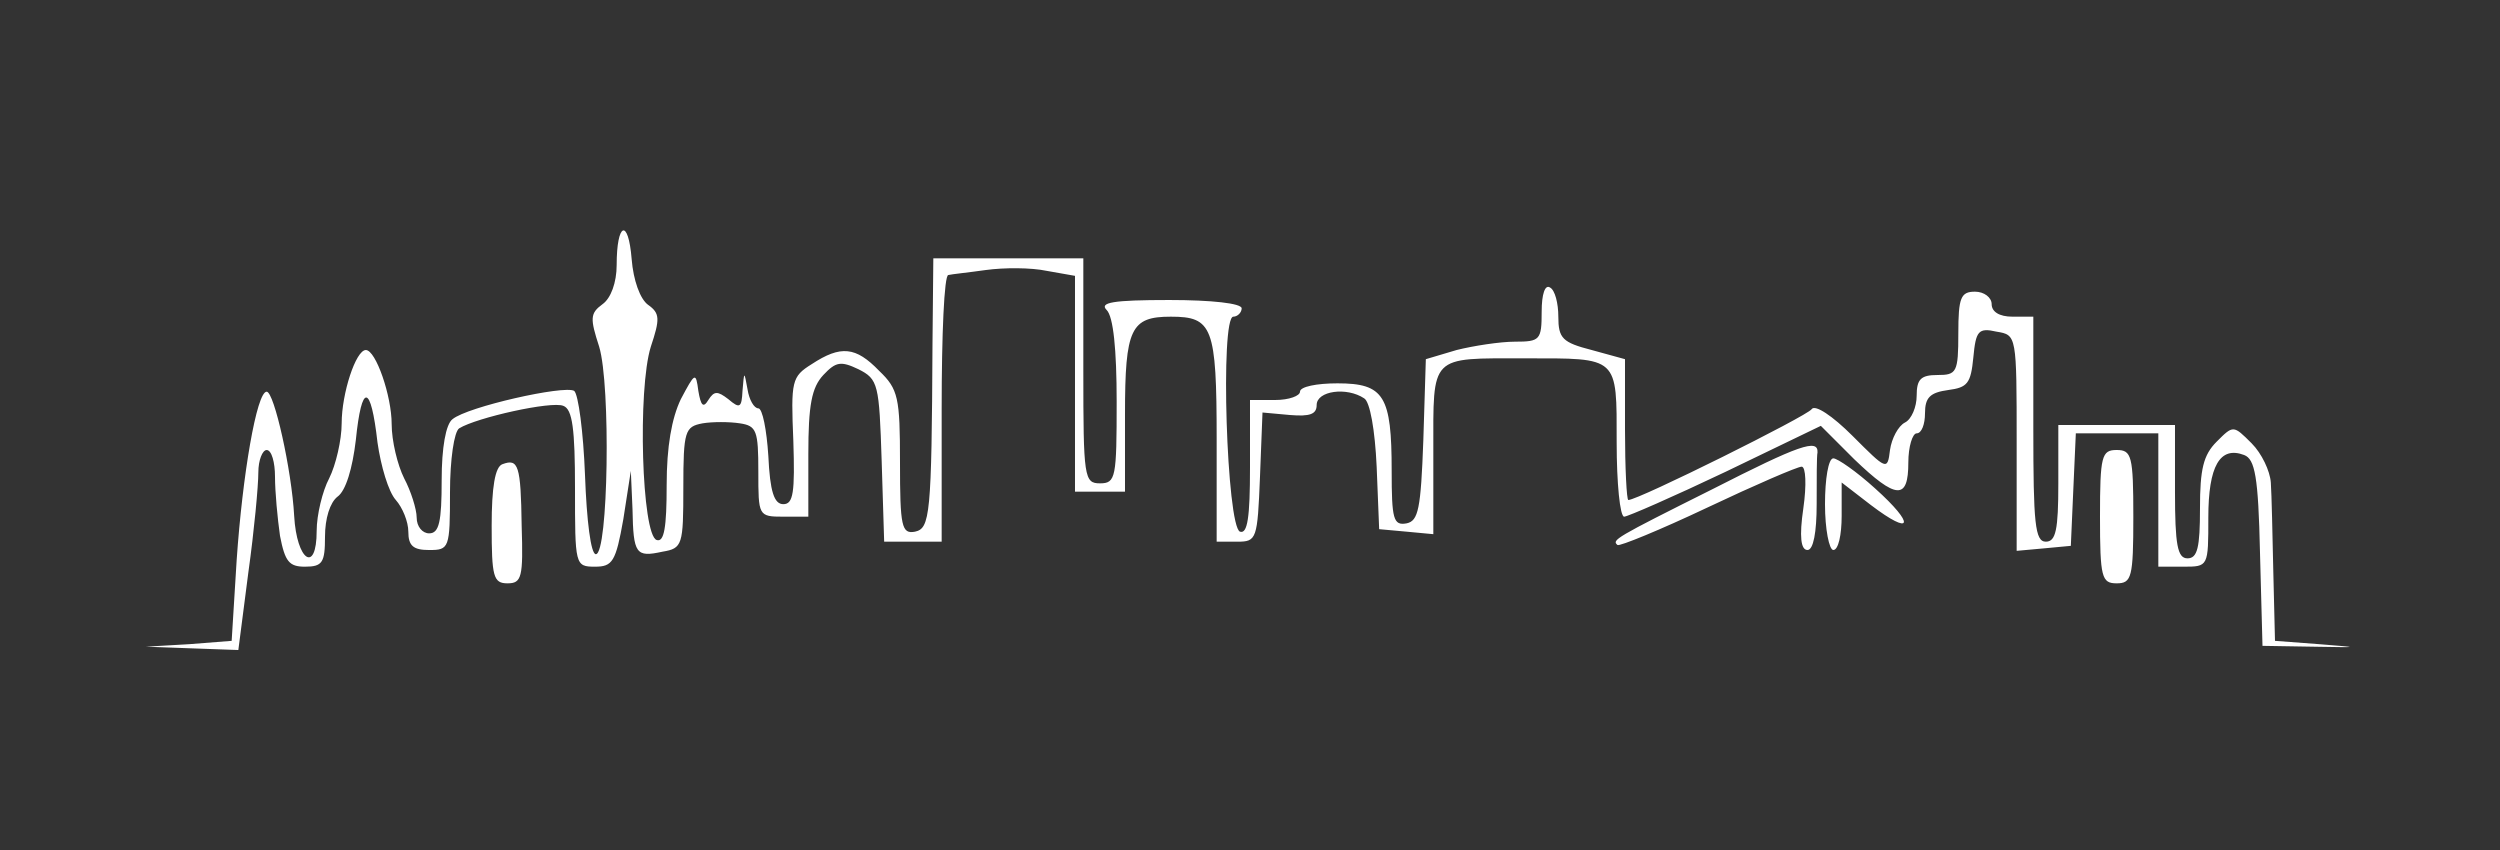 <?xml version="1.0" standalone="no"?>
<!DOCTYPE svg PUBLIC "-//W3C//DTD SVG 20010904//EN"
 "http://www.w3.org/TR/2001/REC-SVG-20010904/DTD/svg10.dtd">
<svg version="1.0" xmlns="http://www.w3.org/2000/svg"
 width="300pt" height="102pt" viewBox="0 0 300 102"
 preserveAspectRatio="xMidYMid meet">
<rect x="0" y="0" width="300" height="102" fill="#333333" stroke="none"/>
<g transform="translate(0,102) scale(0.1,-0.1)"
fill="#FFFFFF" stroke="none">
<path d="M778 654 c14 -10 14 -17 3 -50 -16 -51 -11 -226 7 -232 9 -3 12 15 12 66 0 46
6 80 17 103 17 32 18 33 21 10 3 -18 6 -21 12 -11 7 11 11 11 24 1 14 -12 16
-10 17 10 2 24 2 24 6 2 2 -13 8 -23 13 -23 5 0 10 -26 12 -57 2 -43 7 -58 18
-58 12 0 14 14 12 76 -3 72 -2 77 22 92 35 23 53 21 81 -8 23 -22 25 -32 25
-110 0 -77 2 -86 18 -83 18 4 20 19 21 226 l1 102 90 0 90 0 0 -135 c0 -128 1
-135 20 -135 19 0 20 7 20 98 0 63 -4 102 -12 110 -9 9 7 12 75 12 51 0 87 -4
87 -10 0 -5 -5 -10 -10 -10 -16 0 -8 -252 8 -258 9 -3 12 17 12 77 l0 81 30 0
c17 0 30 5 30 10 0 6 20 10 45 10 56 0 65 -15 65 -105 0 -58 2 -66 18 -63 14
3 17 17 20 100 l3 97 37 11 c20 5 52 10 70 10 30 0 32 2 32 36 0 21 4 33 10
29 6 -3 10 -19 10 -35 0 -26 5 -31 40 -40 l40 -11 0 -84 c0 -47 2 -85 4 -85
12 0 215 101 220 109 4 6 25 -8 49 -32 41 -41 42 -42 45 -17 2 14 10 29 18 33
8 4 14 19 14 32 0 20 5 25 25 25 23 0 25 3 25 50 0 43 3 50 20 50 11 0 20 -7
20 -15 0 -9 9 -15 25 -15 l25 0 0 -135 c0 -113 2 -135 15 -135 12 0 15 14 15
70 l0 70 70 0 70 0 0 -80 c0 -64 3 -80 15 -80 12 0 15 13 15 60 0 47 4 64 20
80 20 20 20 20 42 -2 12 -12 22 -33 23 -47 1 -14 2 -63 3 -108 l2 -82 53 -4
c50 -4 50 -4 -8 -3 l-60 1 -3 112 c-2 91 -6 112 -19 117 -29 11 -43 -13 -43
-75 0 -59 0 -59 -30 -59 l-30 0 0 80 0 80 -50 0 -49 0 -3 -67 -3 -68 -32 -3
-33 -3 0 129 c0 130 0 130 -24 134 -22 5 -25 1 -28 -31 -3 -31 -7 -36 -30 -39
-22 -3 -28 -9 -28 -28 0 -13 -4 -24 -10 -24 -5 0 -10 -16 -10 -35 0 -45 -14
-45 -65 4 l-40 40 -114 -55 c-63 -30 -118 -54 -122 -54 -5 0 -9 40 -9 89 0
104 3 101 -110 101 -115 0 -110 5 -110 -112 l0 -99 -32 3 -33 3 -3 75 c-2 44
-8 78 -15 82 -21 14 -57 9 -57 -8 0 -11 -8 -14 -32 -12 l-33 3 -3 -77 c-3 -75
-4 -78 -27 -78 l-25 0 0 123 c0 135 -5 147 -55 147 -48 0 -55 -14 -55 -117 l0
-93 -30 0 -30 0 0 130 0 129 -34 6 c-19 4 -51 4 -73 1 -21 -3 -41 -5 -45 -6
-5 0 -8 -72 -8 -160 l0 -160 -35 0 -34 0 -3 97 c-3 92 -4 98 -28 110 -21 10
-27 9 -42 -7 -14 -15 -18 -36 -18 -95 l0 -75 -30 0 c-30 0 -30 1 -30 54 0 49
-2 55 -22 58 -13 2 -33 2 -45 0 -21 -4 -23 -9 -23 -77 0 -69 -1 -73 -25 -77
-32 -7 -35 -3 -36 51 l-2 46 -9 -58 c-9 -51 -13 -57 -34 -57 -24 0 -24 2 -24
94 0 71 -3 95 -14 99 -14 6 -104 -14 -125 -27 -6 -4 -11 -37 -11 -77 0 -67 -1
-69 -25 -69 -19 0 -25 5 -25 22 0 12 -7 29 -15 38 -9 10 -18 41 -22 69 -8 71
-19 72 -26 3 -4 -34 -12 -61 -22 -68 -9 -7 -15 -26 -15 -48 0 -31 -3 -36 -24
-36 -19 0 -24 6 -30 37 -3 21 -6 53 -6 71 0 17 -4 32 -10 32 -5 0 -10 -12 -10
-27 0 -16 -5 -70 -12 -120 l-12 -93 -56 2 -55 2 52 3 51 4 6 97 c7 102 24 202
36 202 9 0 30 -94 33 -149 3 -54 27 -70 27 -18 0 19 7 48 15 63 8 16 15 46 15
66 0 36 17 88 29 88 12 0 31 -55 31 -89 0 -20 7 -49 15 -65 8 -15 15 -37 15
-47 0 -11 7 -19 15 -19 12 0 15 14 15 64 0 39 5 67 13 73 18 15 134 41 146 34
5 -4 11 -49 13 -101 2 -55 7 -95 13 -95 15 0 18 203 4 249 -11 34 -11 40 4 51
10 7 17 26 17 47 0 51 14 57 18 7 2 -25 10 -48 20 -55z m1403 -177 c-1 -4 -1
-32 -1 -62 0 -34 -4 -55 -11 -55 -8 0 -10 16 -5 50 4 28 3 50 -2 50 -5 0 -56
-22 -113 -49 -57 -27 -106 -47 -108 -45 -7 6 -4 8 114 67 104 53 127 61 126
44z m379 -77 c0 -73 -2 -80 -20 -80 -18 0 -20 7 -20 80 0 73 2 80 20 80 18 0
20 -7 20 -80z m-1934 -11 c2 -62 0 -69 -17 -69 -17 0 -19 8 -19 69 0 46 4 71
13 74 19 7 22 -1 23 -74z m1624 45 c49 -44 45 -58 -5 -20 l-35 27 0 -40 c0
-23 -4 -41 -10 -41 -5 0 -10 25 -10 55 0 30 4 55 10 55 5 0 28 -16 50 -36z"/>
<path d="M2363 643 c4 -3 10 -3 14 0 3 4 0 7 -7 7 -7 0 -10 -3 -7 -7z"/>
<path d="M736 622 c-2 -4 0 -14 5 -22 8 -13 10 -13 18 0 10 15 6 30 -9 30 -5
0 -11 -4 -14 -8z"/>
<path d="M600 340 c0 -7 3 -10 7 -7 3 4 3 10 0 14 -4 3 -7 0 -7 -7z"/>
</g>
</svg>
